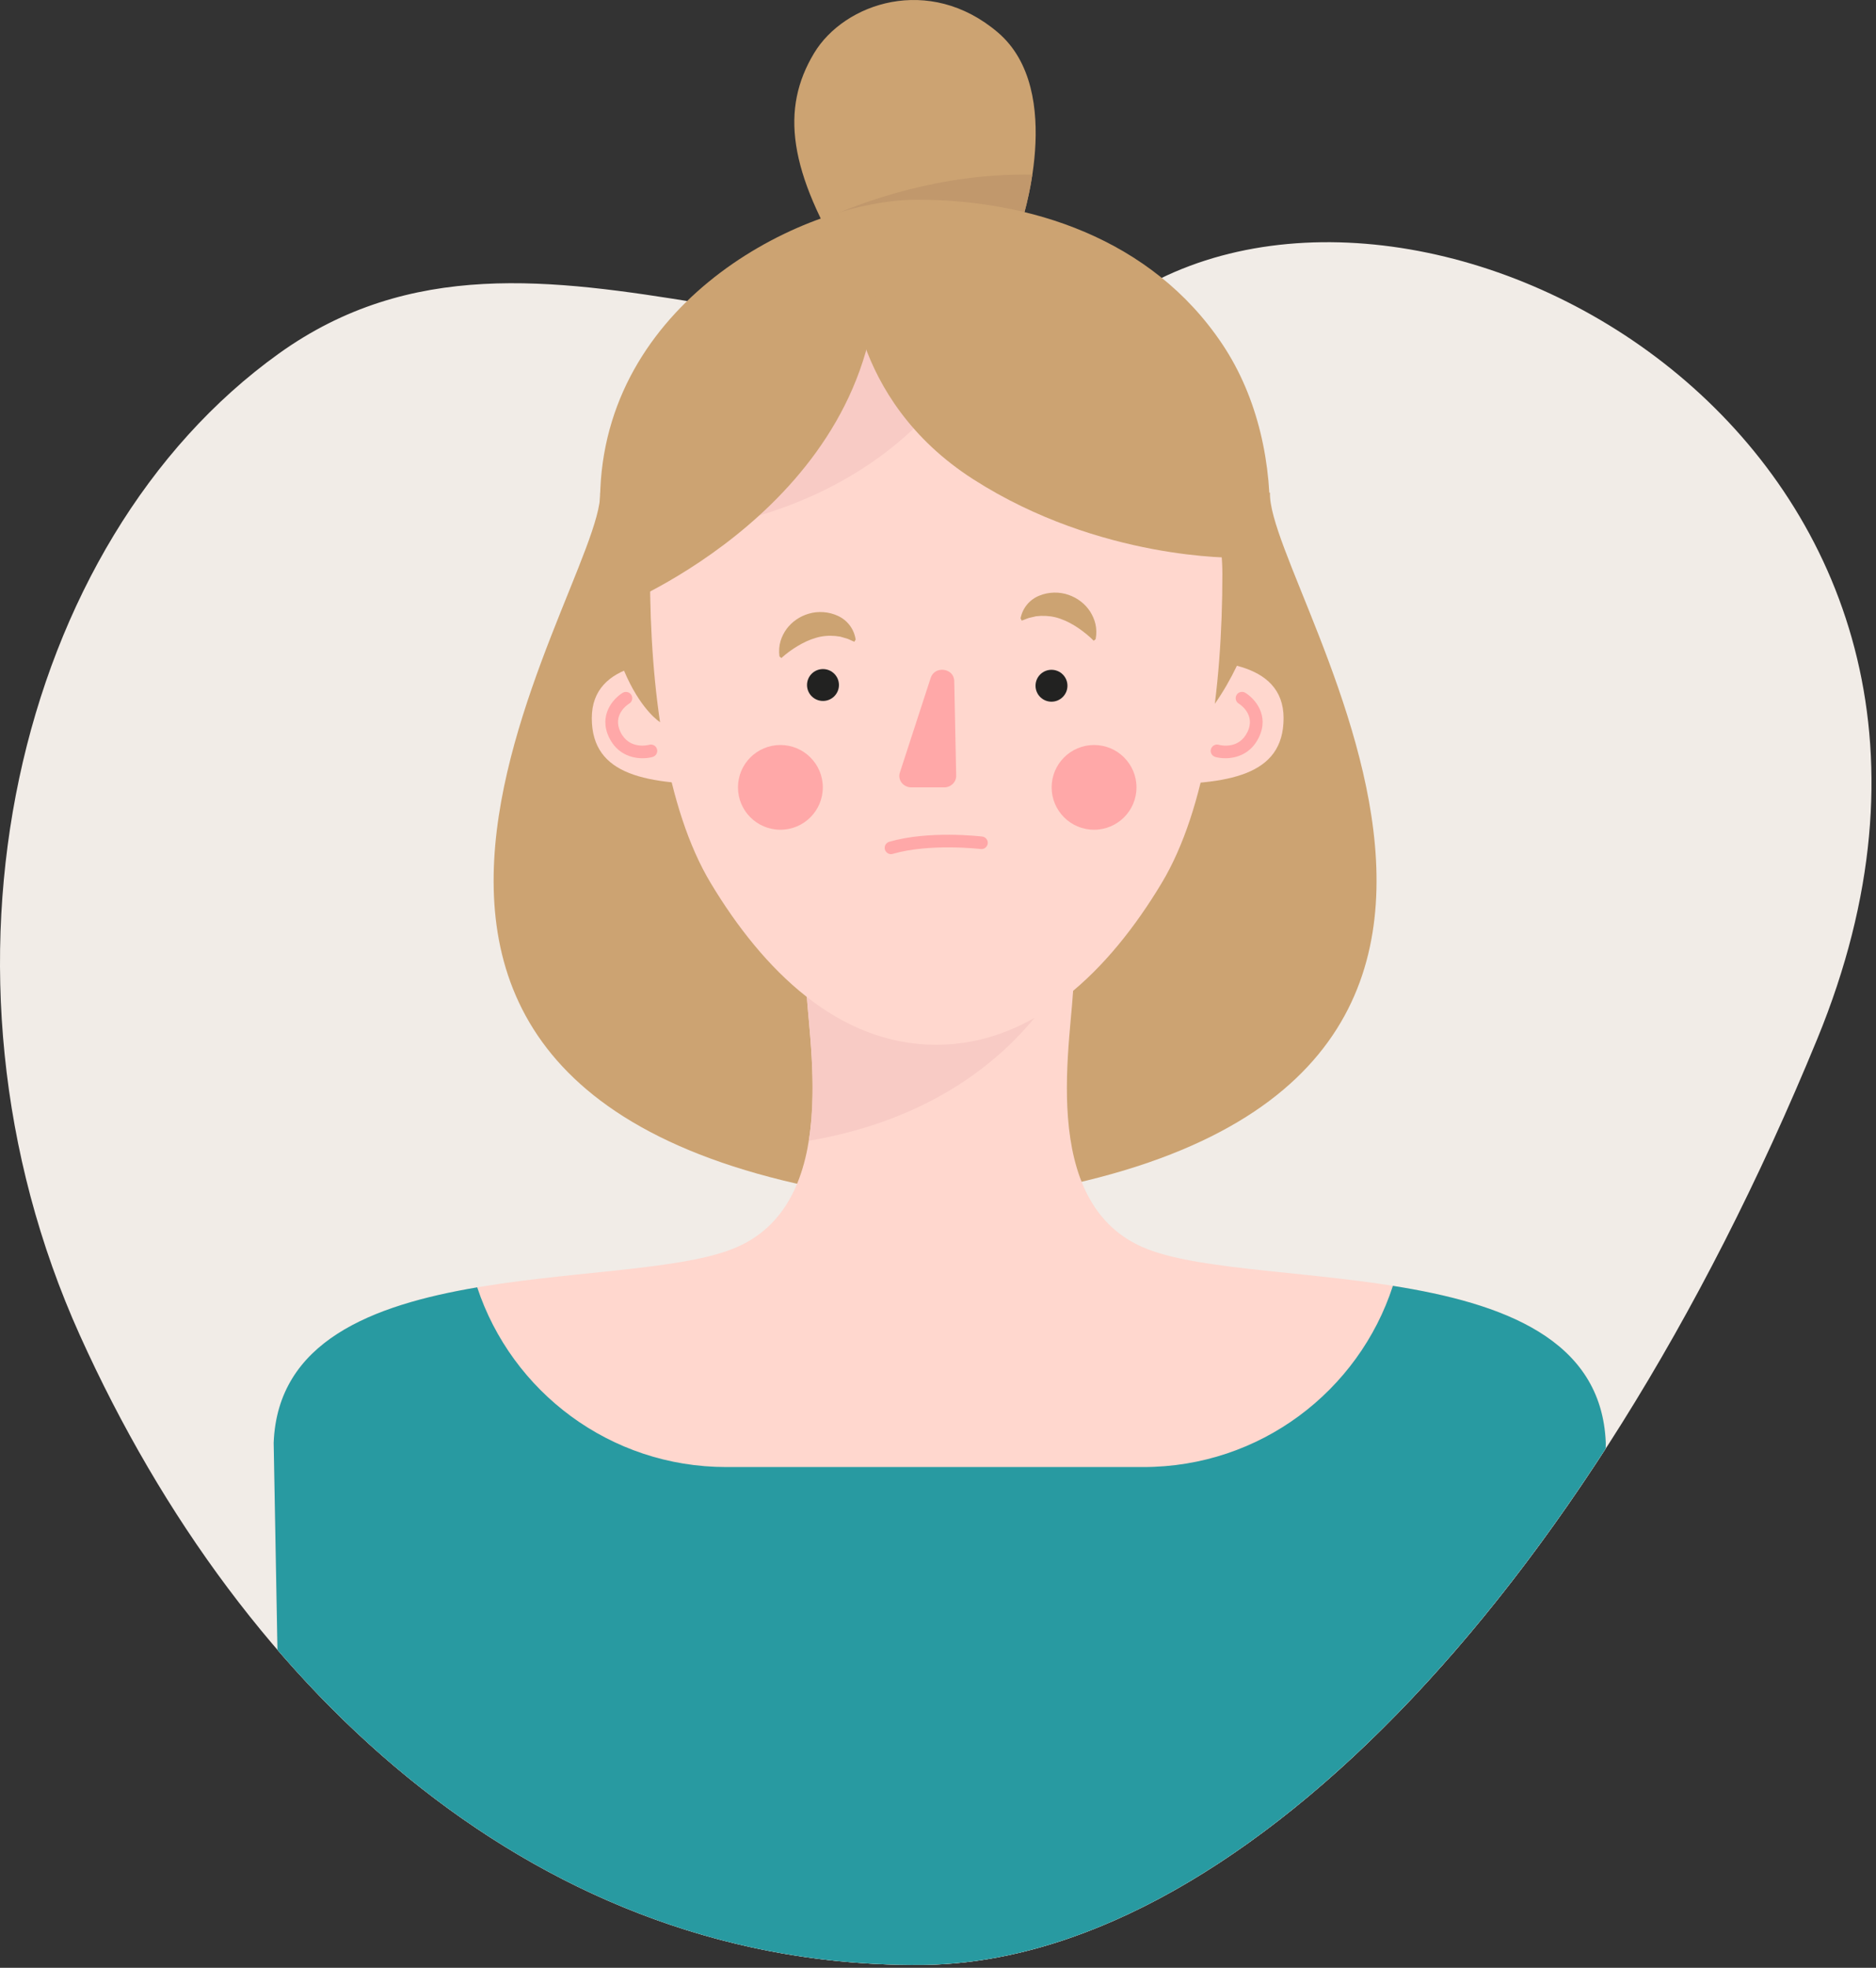 <svg
   xmlns:dc="http://purl.org/dc/elements/1.1/"
   xmlns:cc="http://creativecommons.org/ns#"
   xmlns:rdf="http://www.w3.org/1999/02/22-rdf-syntax-ns#"
   xmlns:svg="http://www.w3.org/2000/svg"
   xmlns="http://www.w3.org/2000/svg"
   xmlns:sodipodi="http://sodipodi.sourceforge.net/DTD/sodipodi-0.dtd"
   xmlns:inkscape="http://www.inkscape.org/namespaces/inkscape"
   inkscape:version="1.0 (4035a4fb49, 2020-05-01)"
   sodipodi:docname="ilustrace-zena.svg"
   id="svg50"
   version="1.1"
   fill="none"
   viewBox="0 0 308 323"
   height="323"
   width="308">
  <rect x="0" y="0" width="308" height="323" fill="#333333" stroke="none"/>
  <defs
     id="defs54" />
  <sodipodi:namedview
     inkscape:current-layer="svg50"
     inkscape:window-maximized="1"
     inkscape:window-y="369"
     inkscape:window-x="-8"
     inkscape:cy="190.66479"
     inkscape:cx="154"
     inkscape:zoom="2.7430341"
     showgrid="false"
     id="namedview52"
     inkscape:window-height="1017"
     inkscape:window-width="1920"
     inkscape:pageshadow="2"
     inkscape:pageopacity="0"
     guidetolerance="10"
     gridtolerance="10"
     objecttolerance="10"
     borderopacity="1"
     bordercolor="#666666"
     pagecolor="#ffffff" />
  <path
     style="fill:#f1ece7;fill-opacity:1"
     id="path2"
     fill="white"
     d="M13.12 219.191C-13.884 159.358 2.645 88.959 45.788 58.03C88.931 27.102 138.996 71.001 190.41 45.765C241.824 20.528 336.692 77.187 298.373 170.495C260.054 263.803 201.711 322.029 151.526 322.522C89.432 323.136 40.116 279.01 13.12 219.191Z" />
  <path
     id="path4"
     fill="#CCA372"
     d="M208.506 80.876H98.537C99.159 97.261 33.18 186.288 153.525 197.827C273.864 186.281 207.885 97.261 208.506 80.876Z" />
  <path
     id="path6"
     fill="#FFD7CE"
     d="M263.635 236.824C262.392 205.035 206.994 212.258 188.389 205.035C169.784 197.813 176.247 169.529 176.247 160.86H132.327C132.327 169.529 138.79 197.813 120.185 205.035C101.58 212.258 46.183 205.035 44.94 236.824L45.561 270.814C72.974 302.653 109.294 322.945 151.525 322.522C188.205 322.162 229.243 290.952 263.635 237.756V236.824Z" />
  <path
     id="path8"
     fill="#289AA1"
     d="M263.634 236.824C262.963 219.699 246.576 213.894 228.685 211.059C223.091 228.318 206.873 240.802 187.731 240.802H119.217C100.167 240.802 84.013 228.438 78.348 211.305C61.064 214.233 45.581 220.186 44.932 236.824L45.553 270.814C72.966 302.653 109.286 322.945 151.518 322.522C188.198 322.162 229.236 290.951 263.627 237.755L263.634 236.824Z" />
  <path
     id="path10"
     fill="#F8CBC5"
     d="M174.193 160.86H132.328C132.328 165.798 134.419 177.104 132.78 187.254C157.912 182.965 169.538 168.802 174.193 160.86Z" />
  <path
     id="path12"
     fill="#CCA372"
     d="M167.554 37.012C167.554 37.012 175.126 14.949 163.831 5.328C152.565 -4.271 138.615 0.475 133.65 8.735C128.14 17.904 129.411 28.033 139.336 44.135C139.752 44.128 167.554 37.012 167.554 37.012Z" />
  <path
     id="path14"
     fill="#FFD7CE"
     d="M188.861 128.769C201.632 128.769 210.737 127.4 210.737 117.878C210.737 108.356 198.799 108.3 191.99 108.3L188.861 128.769Z" />
  <path
     id="path16"
     fill="#C1986C"
     d="M134.885 36.144C135.506 37.42 136.199 38.732 136.961 40.094L147.535 42.111C155.87 40.002 167.553 37.011 167.553 37.011C167.553 37.011 168.754 33.499 169.488 28.66C154.351 28.406 141.588 33.076 134.885 36.144Z" />
  <path
     id="path18"
     fill="#FFD7CE"
     d="M119.035 128.769C106.265 128.769 97.16 127.4 97.16 117.878C97.16 108.356 109.097 108.3 115.906 108.3L119.035 128.769Z" />
  <path
     id="path20"
     fill="#FFA8A8"
     d="M105.495 124.459C103.666 124.459 101.306 123.739 100.007 121.066C98.227 117.405 100.678 114.662 102.225 113.724C102.712 113.427 103.355 113.583 103.651 114.069C103.948 114.556 103.793 115.191 103.305 115.487C103.009 115.67 100.501 117.342 101.871 120.156C103.319 123.126 106.456 122.286 106.59 122.251C107.141 122.096 107.713 122.42 107.868 122.97C108.024 123.521 107.699 124.092 107.148 124.247C106.71 124.374 106.138 124.459 105.495 124.459Z" />
  <path
     id="path22"
     fill="#CCA372"
     d="M199.457 115.509C210.066 100.393 212.411 74.063 200.693 56.515C188.982 38.973 168.802 32.78 150.607 32.78C132.419 32.78 99.963 48.827 98.564 80.256C97.166 111.686 108.361 118.534 108.361 118.534L199.457 115.509Z" />
  <path
     id="path24"
     fill="#FFA8A8"
     d="M201.182 124.458C200.546 124.458 199.967 124.373 199.529 124.246C198.978 124.091 198.653 123.52 198.808 122.97C198.964 122.42 199.543 122.095 200.087 122.25C200.419 122.342 203.4 123.047 204.805 120.155C206.218 117.257 203.491 115.557 203.371 115.486C202.884 115.19 202.729 114.555 203.025 114.061C203.322 113.575 203.965 113.42 204.452 113.716C205.999 114.654 208.457 117.398 206.67 121.058C205.363 123.739 203.004 124.458 201.182 124.458Z" />
  <path
     id="path26"
     fill="#FFD7CE"
     d="M106.717 94.235C106.717 113.194 109.359 132.76 116.683 144.948C125.23 159.167 137.57 171.49 153.702 171.49C169.835 171.49 182.182 159.167 190.721 144.948C198.046 132.753 200.688 113.194 200.688 94.235C200.688 75.275 185.085 48.148 154.536 48.148C123.987 48.148 106.717 67.651 106.717 94.235Z" />
  <path
     id="path28"
     fill="#CCA372"
     d="M127.97 107.742C127.729 105.866 128.295 104.427 129.142 103.235C130.018 102.065 131.275 101.169 132.787 100.731C134.284 100.28 136.071 100.386 137.569 101.091C139.08 101.782 140.217 103.193 140.479 104.985L140.26 105.337C139.737 105.14 139.271 104.837 138.727 104.724L137.943 104.498L137.138 104.392C136.064 104.3 134.977 104.378 133.938 104.702C132.893 104.999 131.897 105.478 130.95 106.043C130.011 106.614 129.093 107.27 128.28 108.018L127.97 107.742Z" />
  <path
     id="path30"
     fill="#CCA372"
     d="M179.567 105.175C178.791 104.392 177.908 103.687 177.003 103.066C176.085 102.452 175.118 101.923 174.093 101.571C173.076 101.19 171.989 101.063 170.915 101.091L170.103 101.155L169.312 101.338C168.768 101.423 168.28 101.698 167.751 101.867L167.553 101.5C167.906 99.723 169.107 98.369 170.661 97.762C172.193 97.134 173.98 97.12 175.45 97.649C176.933 98.164 178.148 99.123 178.953 100.344C179.737 101.578 180.224 103.045 179.885 104.907L179.567 105.175Z" />
  <path
     id="path32"
     fill="#FFA8A8"
     d="M146.285 140.202C145.832 140.202 145.423 139.906 145.289 139.454C145.126 138.904 145.444 138.333 145.995 138.171C152.5 136.28 160.906 137.275 161.259 137.31C161.824 137.381 162.234 137.896 162.163 138.46C162.092 139.031 161.577 139.433 161.012 139.363C160.927 139.349 152.67 138.389 146.581 140.153C146.475 140.188 146.383 140.202 146.285 140.202Z" />
  <path
     id="path34"
     fill="#FFA8A8"
     d="M128.125 136.195C131.971 136.195 135.089 133.082 135.089 129.241C135.089 125.4 131.971 122.286 128.125 122.286C124.278 122.286 121.16 125.4 121.16 129.241C121.16 133.082 124.278 136.195 128.125 136.195Z" />
  <path
     id="path36"
     fill="#FFA8A8"
     d="M179.623 136.195C183.469 136.195 186.587 133.082 186.587 129.241C186.587 125.4 183.469 122.286 179.623 122.286C175.776 122.286 172.658 125.4 172.658 129.241C172.658 133.082 175.776 136.195 179.623 136.195Z" />
  <path
     id="path38"
     fill="#FFA8A8"
     d="M152.803 111.261L147.739 126.813C147.343 128.02 148.297 129.24 149.625 129.24H155.007C156.116 129.24 157.006 128.379 156.985 127.328L156.667 111.776C156.624 109.646 153.467 109.223 152.803 111.261Z" />
  <path
     id="path40"
     fill="#F8CBC5"
     d="M157.503 61.105C157.503 61.105 147.282 80.791 116.627 86.561C116.747 86.441 130.415 49.7 130.415 49.7L157.503 61.105Z" />
  <path
     id="path42"
     fill="#CCA372"
     d="M202.96 91.541C202.96 91.541 180.626 92.014 159.81 78.683C138.995 65.352 139.574 44.291 139.574 44.291C139.574 44.291 160.001 42.528 178.147 50.879C196.293 59.23 203.829 76.377 202.96 91.541Z" />
  <path
     id="path44"
     fill="#CCA372"
     d="M101.617 99.532C101.617 99.532 143.588 82.766 144.089 44.438C144.301 45.158 125.64 43.176 116.245 54.37C106.858 65.577 102.867 82.66 101.617 99.532Z" />
  <path
     id="path46"
     fill="#222221"
     d="M135.117 115.056C136.564 115.056 137.737 113.884 137.737 112.439C137.737 110.994 136.564 109.822 135.117 109.822C133.669 109.822 132.496 110.994 132.496 112.439C132.496 113.884 133.669 115.056 135.117 115.056Z" />
  <path
     id="path48"
     fill="#222221"
     d="M172.632 115.176C174.08 115.176 175.253 114.004 175.253 112.559C175.253 111.114 174.08 109.942 172.632 109.942C171.185 109.942 170.012 111.114 170.012 112.559C170.012 114.004 171.185 115.176 172.632 115.176Z" />
</svg>
